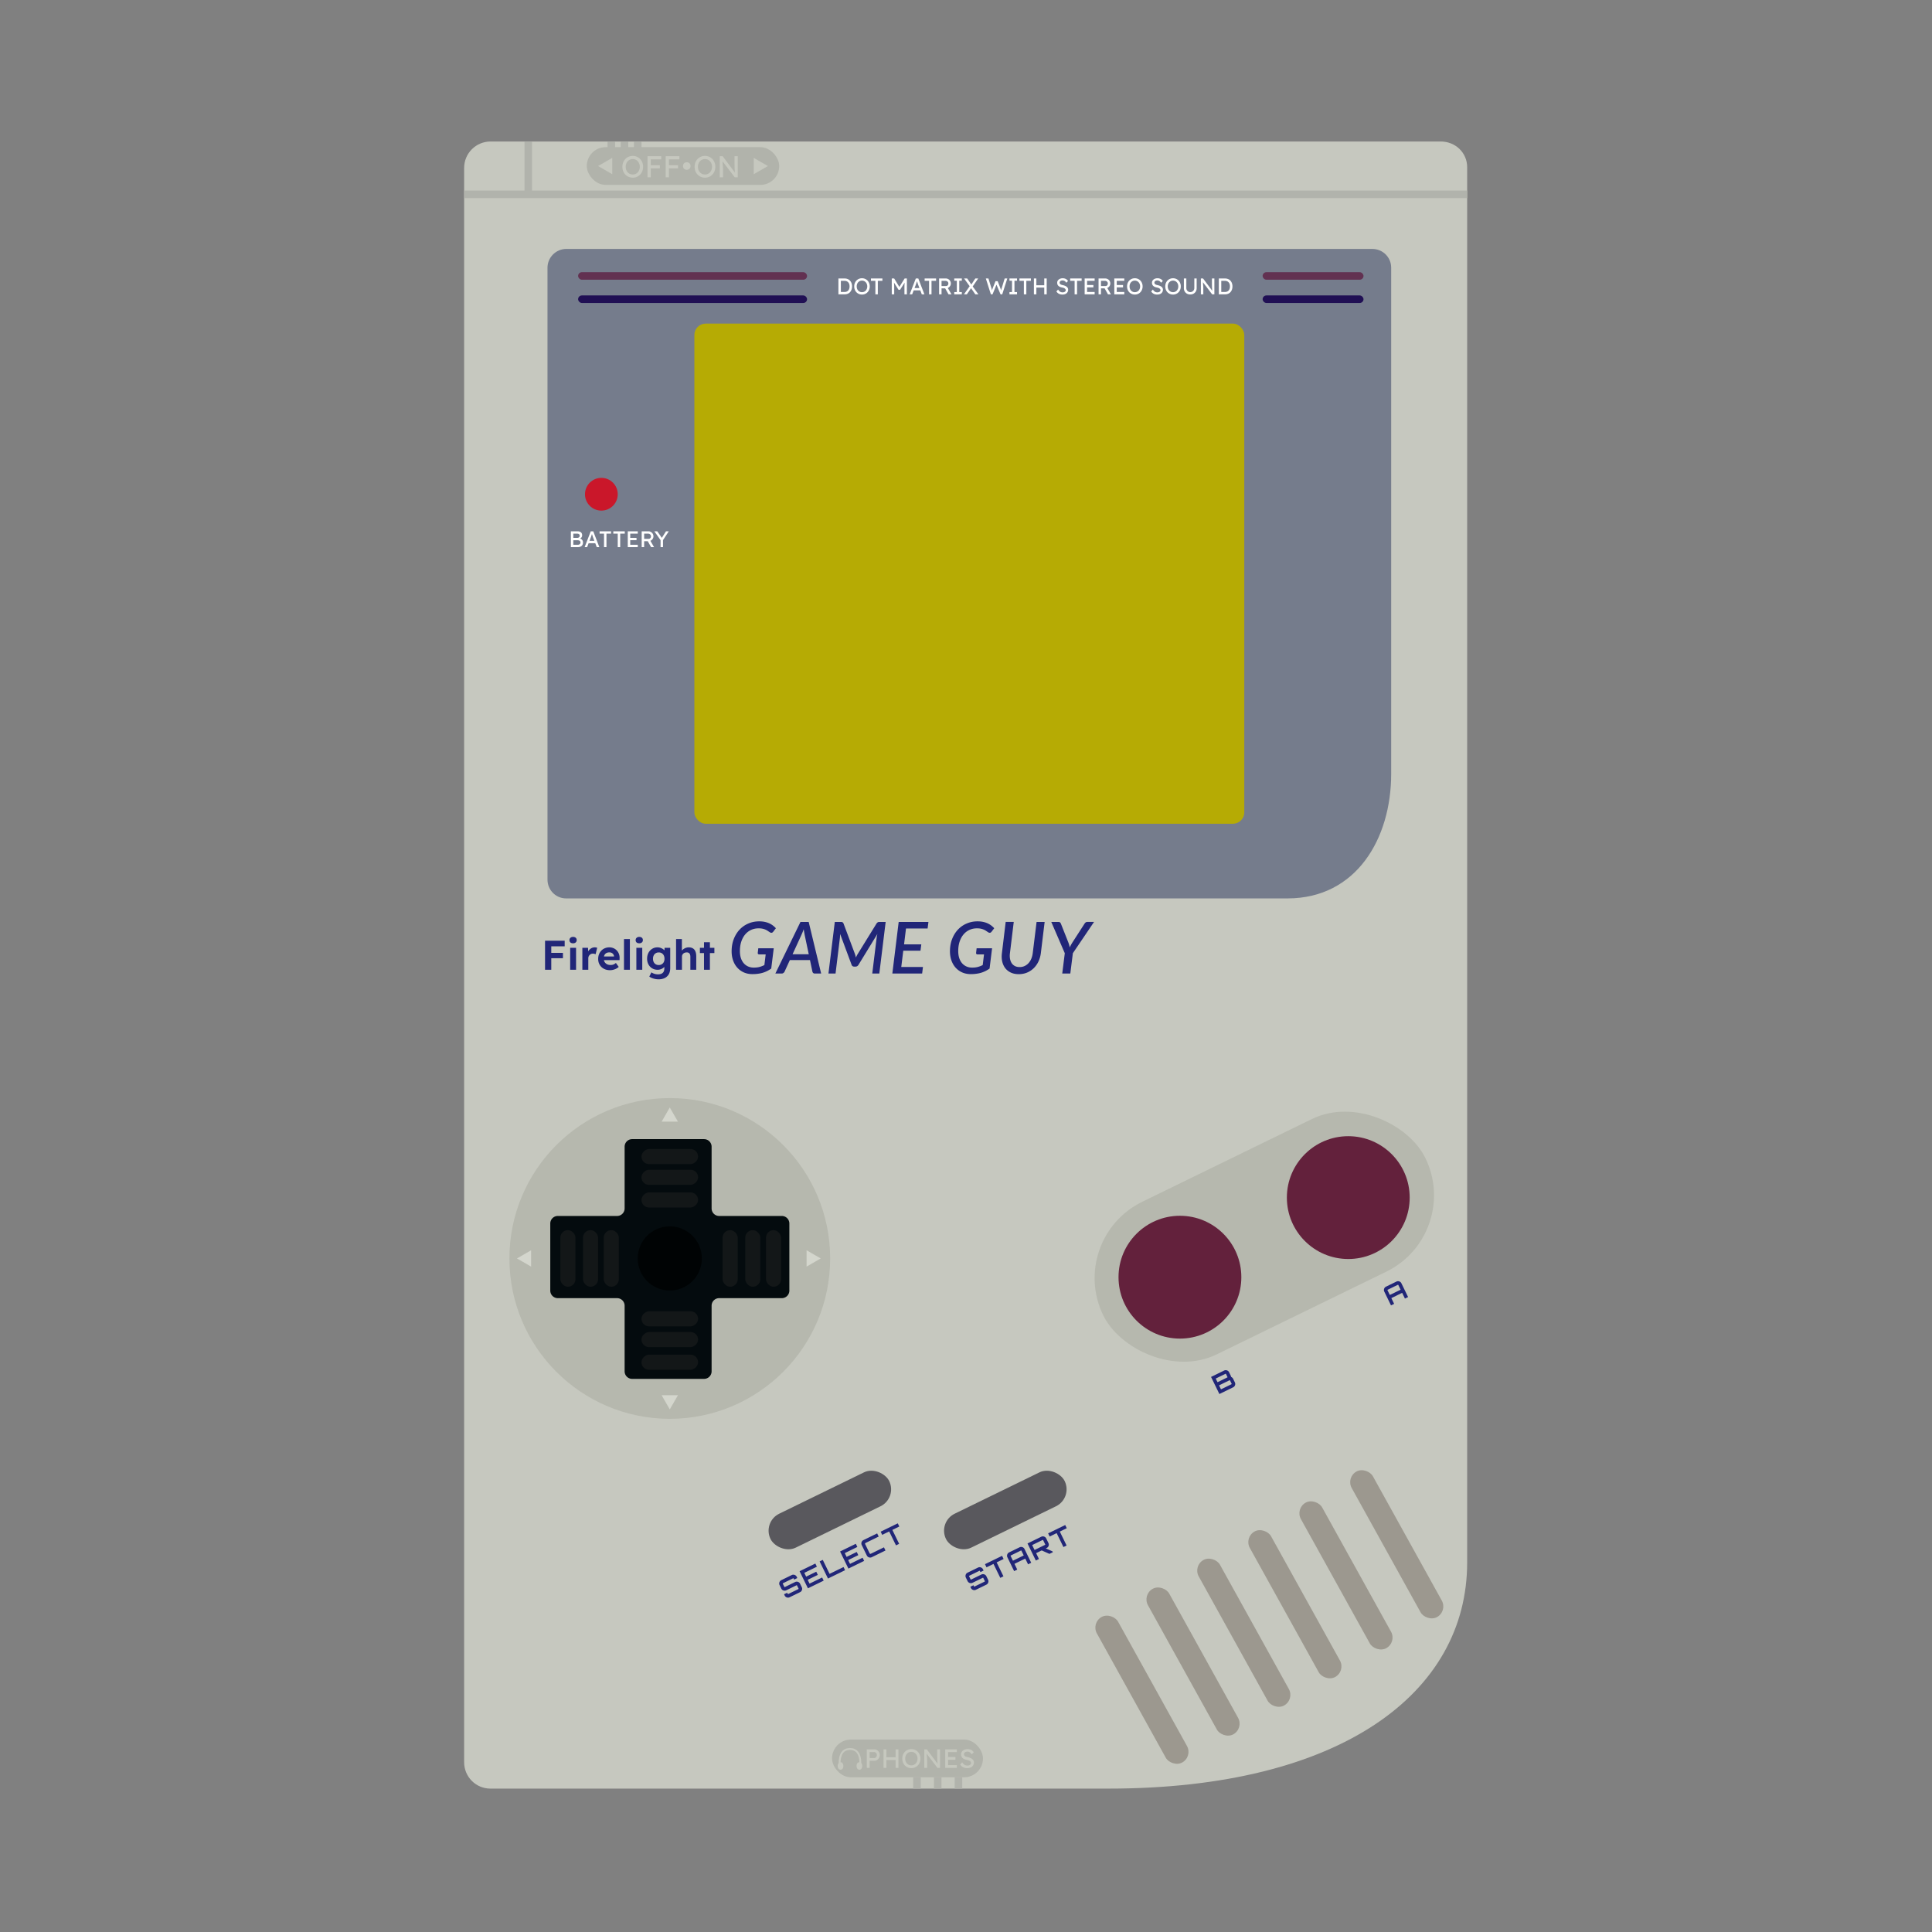<svg xmlns="http://www.w3.org/2000/svg" width="1024" height="1024" fill="none" viewBox="0 0 1024 1024">
  <rect x="0" y="0" width="1024" height="1024" fill="#808080" stroke="none"/>
  <path fill="#C6C8BF" d="M246 934V89c0-7.732 6.268-14 14-14h503.629c7.732 0 14 5.898 14 13.63v739.504c0 69.003-66.66 119.866-190.171 119.866H259.936c-7.732 0-13.936-6.268-13.936-14Z"/>
  <path fill="#757C8C" d="M727.355 131.938H300.179c-5.522 0-10 4.478-10 10v324.236c0 5.523 4.355 10 9.878 10h382.356c36.455 0 54.942-31.681 54.942-65.966v-268.33c0-5.523-4.477-9.94-10-9.94Z"/>
  <circle cx="355" cy="667" r="85" fill="#B6B8AE"/>
  <path fill="#040B0E" d="M327.063 644.488h-31.408a4 4 0 0 0-4 4v35.56a4 4 0 0 0 4 4h31.408a4 4 0 0 1 4 4v34.786a4 4 0 0 0 4 4h38.104a4 4 0 0 0 4-4v-34.786a4 4 0 0 1 4-4h33.211a4 4 0 0 0 4-4v-35.56a4 4 0 0 0-4-4h-33.211a4 4 0 0 1-4-4v-32.724a4 4 0 0 0-4-4h-38.104a4 4 0 0 0-4 4v32.724a4 4 0 0 1-4 4Z"/>
  <rect width="190" height="90" x="565" y="656.674" fill="#B6B8AE" rx="45" transform="rotate(-26 565 656.674)"/>
  <circle cx="625.388" cy="676.934" r="32.549" fill="#63213C"/>
  <circle cx="714.615" cy="634.751" r="32.549" fill="#63213C"/>
  <rect width="291.463" height="265.077" x="368.036" y="171.518" fill="#B6AB04" rx="6"/>
  <circle cx="318.736" cy="261.959" r="8.68" fill="#CA172A"/>
  <rect width="121.342" height="3.993" x="306.41" y="144.263" fill="#623151" rx="1.996"/>
  <rect width="121.342" height="3.993" x="306.41" y="156.589" fill="#200F54" rx="1.996"/>
  <rect width="53.467" height="3.993" x="669.22" y="144.263" fill="#623151" rx="1.996"/>
  <rect width="53.467" height="3.993" x="669.22" y="156.589" fill="#200F54" rx="1.996"/>
  <rect width="12.846" height="88.173" x="578.257" y="860.141" fill="#9C988F" rx="6.423" transform="rotate(-29 578.257 860.141)"/>
  <rect width="12.846" height="88.173" x="713.313" y="783.065" fill="#9C988F" rx="6.423" transform="rotate(-29 713.313 783.065)"/>
  <rect width="12.846" height="88.173" x="686.406" y="799.556" fill="#9C988F" rx="6.423" transform="rotate(-29 686.406 799.556)"/>
  <rect width="12.846" height="88.173" x="659.325" y="814.833" fill="#9C988F" rx="6.423" transform="rotate(-29 659.325 814.833)"/>
  <rect width="12.846" height="88.173" x="632.245" y="829.934" fill="#9C988F" rx="6.423" transform="rotate(-29 632.245 829.934)"/>
  <rect width="12.846" height="88.173" x="605.338" y="845.211" fill="#9C988F" rx="6.423" transform="rotate(-29 605.338 845.211)"/>
  <path fill="#212678" d="M401.911 502.605h8.189l-1.33 10.754c-.697.494-1.412.925-2.147 1.292-.735.367-1.507.678-2.318.931-.811.241-1.672.418-2.584.532-.899.127-1.868.19-2.907.19-1.659 0-3.173-.298-4.541-.893a10.337 10.337 0 0 1-3.477-2.508c-.963-1.077-1.71-2.356-2.242-3.838-.519-1.482-.779-3.097-.779-4.845 0-2.331.367-4.465 1.102-6.403.747-1.951 1.767-3.629 3.059-5.035a13.647 13.647 0 0 1 4.636-3.268c1.786-.785 3.724-1.178 5.814-1.178 1.089 0 2.077.095 2.964.285.887.19 1.685.45 2.394.779a9.693 9.693 0 0 1 1.938 1.159c.57.443 1.089.918 1.558 1.425l-1.368 1.786c-.228.329-.5.532-.817.608-.317.063-.64-.013-.969-.228a28.063 28.063 0 0 1-1.026-.665 6.82 6.82 0 0 0-1.216-.703 7.851 7.851 0 0 0-1.596-.532c-.608-.139-1.33-.209-2.166-.209-1.469 0-2.812.285-4.028.855a9.01 9.01 0 0 0-3.135 2.432c-.874 1.051-1.552 2.318-2.033 3.8-.481 1.482-.722 3.129-.722 4.94 0 1.368.171 2.597.513 3.686.355 1.077.855 1.995 1.501 2.755a6.632 6.632 0 0 0 2.318 1.729c.912.405 1.925.608 3.04.608 1.178 0 2.204-.12 3.078-.361.874-.241 1.716-.57 2.527-.988l.684-5.643h-3.401c-.266 0-.475-.076-.627-.228a.693.693 0 0 1-.171-.57l.285-2.451Zm26.748 3.173-2.166-10.241a35.015 35.015 0 0 0-.247-1.349 64.083 64.083 0 0 1-.266-1.672c-.215.608-.43 1.172-.646 1.691-.215.507-.411.963-.589 1.368l-4.674 10.203h8.588ZM435.233 516h-3.306c-.38 0-.677-.089-.893-.266a1.616 1.616 0 0 1-.437-.741l-1.292-6.137h-10.659l-2.812 6.137c-.126.266-.329.5-.608.703a1.49 1.49 0 0 1-.931.304h-3.344l13.319-27.36h4.351l6.612 27.36Zm34.186-27.36L466.056 516h-3.743l2.318-18.886c.038-.291.089-.621.152-.988.076-.367.158-.735.247-1.102l-10.013 16.359c-.38.633-.925.95-1.634.95h-.589c-.329 0-.621-.076-.874-.228a1.393 1.393 0 0 1-.551-.722l-6.08-16.359c-.013.367-.032.722-.057 1.064-.013.342-.032.659-.057.95L442.857 516h-3.762l3.363-27.36h3.192c.19 0 .348.013.475.038a.971.971 0 0 1 .627.304c.089.089.184.209.285.361l6.118 16.34c.19.595.355 1.203.494 1.824.139-.317.285-.627.437-.931.152-.304.317-.602.494-.893l10.089-16.34c.266-.291.494-.481.684-.57.203-.089.488-.133.855-.133h3.211Zm10.777 3.477-1.026 8.417h9.139l-.437 3.344h-9.12l-1.064 8.645h11.495l-.437 3.477h-15.789l3.363-27.36h15.77l-.437 3.477h-11.457Zm37.437 10.488h8.189l-1.33 10.754c-.697.494-1.412.925-2.147 1.292-.735.367-1.507.678-2.318.931-.811.241-1.672.418-2.584.532-.899.127-1.868.19-2.907.19-1.659 0-3.173-.298-4.541-.893a10.337 10.337 0 0 1-3.477-2.508c-.963-1.077-1.71-2.356-2.242-3.838-.519-1.482-.779-3.097-.779-4.845 0-2.331.367-4.465 1.102-6.403.747-1.951 1.767-3.629 3.059-5.035a13.647 13.647 0 0 1 4.636-3.268c1.786-.785 3.724-1.178 5.814-1.178 1.089 0 2.077.095 2.964.285.887.19 1.685.45 2.394.779a9.693 9.693 0 0 1 1.938 1.159c.57.443 1.089.918 1.558 1.425l-1.368 1.786c-.228.329-.5.532-.817.608-.317.063-.64-.013-.969-.228a28.063 28.063 0 0 1-1.026-.665 6.82 6.82 0 0 0-1.216-.703 7.851 7.851 0 0 0-1.596-.532c-.608-.139-1.33-.209-2.166-.209-1.469 0-2.812.285-4.028.855a9.01 9.01 0 0 0-3.135 2.432c-.874 1.051-1.552 2.318-2.033 3.8-.481 1.482-.722 3.129-.722 4.94 0 1.368.171 2.597.513 3.686.355 1.077.855 1.995 1.501 2.755a6.632 6.632 0 0 0 2.318 1.729c.912.405 1.925.608 3.04.608 1.178 0 2.204-.12 3.078-.361.874-.241 1.716-.57 2.527-.988l.684-5.643h-3.401c-.266 0-.475-.076-.627-.228a.693.693 0 0 1-.171-.57l.285-2.451Zm22.789 9.956c.95 0 1.818-.177 2.603-.532a6.517 6.517 0 0 0 2.09-1.52 8.007 8.007 0 0 0 1.482-2.337c.38-.912.64-1.913.779-3.002l2.033-16.53h4.275l-2.014 16.53a14.678 14.678 0 0 1-1.273 4.446 12.452 12.452 0 0 1-2.489 3.534 11.374 11.374 0 0 1-3.534 2.337c-1.343.557-2.812.836-4.408.836-1.596 0-2.996-.279-4.199-.836-1.203-.57-2.191-1.349-2.964-2.337-.76-1.001-1.298-2.179-1.615-3.534-.304-1.368-.355-2.85-.152-4.446l1.995-16.53h4.275l-2.014 16.53c-.139 1.089-.127 2.09.038 3.002.165.899.462 1.678.893 2.337a4.696 4.696 0 0 0 1.71 1.52c.709.355 1.539.532 2.489.532Zm28.214-7.334L567.287 516h-4.275l1.349-10.773-7.163-16.587h3.8c.367 0 .652.095.855.285.215.177.374.412.475.703l4.009 10.127c.279.811.494 1.602.646 2.375.177-.38.367-.76.57-1.14.215-.393.45-.804.703-1.235l6.536-10.127c.152-.253.348-.481.589-.684.253-.203.564-.304.931-.304h3.553l-11.229 16.587ZM288.886 514v-15.4h3.3V514h-3.3Zm1.518-6.116v-2.838h7.964v2.838h-7.964Zm0-6.314v-2.97h8.888v2.97h-8.888ZM302.202 514v-11.638h3.124V514h-3.124Zm1.54-14.036c-.601 0-1.071-.147-1.408-.44-.337-.293-.506-.711-.506-1.254 0-.499.169-.902.506-1.21.352-.323.821-.484 1.408-.484.601 0 1.071.154 1.408.462.337.293.506.704.506 1.232 0 .513-.176.924-.528 1.232-.337.308-.799.462-1.386.462ZM308.663 514v-11.638h3.014l.11 3.74-.528-.77a4.577 4.577 0 0 1 .858-1.628 4.363 4.363 0 0 1 1.386-1.166 3.655 3.655 0 0 1 1.694-.418c.249 0 .491.022.726.066.234.044.432.095.594.154l-.836 3.432a2.961 2.961 0 0 0-.638-.22 2.73 2.73 0 0 0-.77-.11c-.352 0-.682.066-.99.198-.294.117-.55.293-.77.528-.22.22-.396.484-.528.792a2.805 2.805 0 0 0-.176 1.012V514h-3.146Zm14.674.22c-1.261 0-2.361-.257-3.3-.77a5.639 5.639 0 0 1-2.2-2.112c-.528-.895-.792-1.921-.792-3.08 0-.895.147-1.716.44-2.464a5.75 5.75 0 0 1 1.232-1.936 5.306 5.306 0 0 1 1.87-1.276 6.07 6.07 0 0 1 2.376-.462c.792 0 1.525.147 2.2.44a4.827 4.827 0 0 1 1.738 1.21c.499.513.88 1.122 1.144 1.826.264.704.381 1.474.352 2.31l-.022.968h-9.35l-.506-1.914h7.282l-.352.396v-.484a2.053 2.053 0 0 0-.396-1.078 2.223 2.223 0 0 0-.858-.748 2.62 2.62 0 0 0-1.188-.264c-.645 0-1.195.125-1.65.374a2.46 2.46 0 0 0-1.012 1.1c-.235.484-.352 1.071-.352 1.76 0 .704.147 1.313.44 1.826.308.513.733.917 1.276 1.21.557.279 1.21.418 1.958.418.513 0 .983-.081 1.408-.242.425-.161.88-.44 1.364-.836l1.496 2.09a6.68 6.68 0 0 1-1.408.968 7.885 7.885 0 0 1-1.584.572 6.78 6.78 0 0 1-1.606.198Zm7.391-.22v-16.28h3.124V514h-3.124Zm6.558 0v-11.638h3.124V514h-3.124Zm1.54-14.036c-.601 0-1.071-.147-1.408-.44-.337-.293-.506-.711-.506-1.254 0-.499.169-.902.506-1.21.352-.323.821-.484 1.408-.484.601 0 1.071.154 1.408.462.337.293.506.704.506 1.232 0 .513-.176.924-.528 1.232-.337.308-.799.462-1.386.462Zm10.223 19.096a9.11 9.11 0 0 1-2.728-.418c-.895-.264-1.621-.609-2.178-1.034l1.1-2.244c.293.205.63.389 1.012.55a6.59 6.59 0 0 0 1.188.374c.425.088.858.132 1.298.132.762 0 1.386-.117 1.87-.352a2.389 2.389 0 0 0 1.122-1.056c.249-.455.374-1.041.374-1.76v-2.024l.528.11c-.088.484-.33.931-.726 1.342-.396.396-.895.719-1.496.968a5.04 5.04 0 0 1-1.848.352c-1.086 0-2.046-.249-2.882-.748a5.374 5.374 0 0 1-1.98-2.068c-.484-.88-.726-1.892-.726-3.036 0-1.173.234-2.207.704-3.102.484-.909 1.136-1.621 1.958-2.134.836-.528 1.782-.792 2.838-.792.44 0 .858.051 1.254.154.41.103.784.249 1.122.44.352.176.66.381.924.616.278.22.506.462.682.726.176.264.286.528.33.792l-.638.176.088-2.662h2.992v10.758c0 .953-.14 1.797-.418 2.53a4.78 4.78 0 0 1-1.232 1.848c-.528.513-1.181.902-1.958 1.166-.763.264-1.621.396-2.574.396Zm.088-7.568c.616 0 1.151-.139 1.606-.418a2.768 2.768 0 0 0 1.078-1.166c.249-.499.374-1.085.374-1.76 0-.66-.125-1.239-.374-1.738a2.745 2.745 0 0 0-1.078-1.188c-.455-.279-.99-.418-1.606-.418-.602 0-1.137.147-1.606.44a2.802 2.802 0 0 0-1.056 1.166c-.25.499-.374 1.078-.374 1.738 0 .66.124 1.247.374 1.76.249.499.601.887 1.056 1.166.469.279 1.004.418 1.606.418Zm9.197 2.508v-16.28h3.08v7.018l-.616.264a3.538 3.538 0 0 1 .858-1.43c.426-.44.932-.792 1.518-1.056a4.456 4.456 0 0 1 1.848-.396c.88 0 1.614.176 2.2.528.602.352 1.049.887 1.342 1.606.308.704.462 1.577.462 2.618V514h-3.124v-6.886c0-.528-.073-.968-.22-1.32a1.468 1.468 0 0 0-.682-.77c-.293-.176-.66-.249-1.1-.22-.352 0-.682.059-.99.176-.293.103-.55.257-.77.462-.205.205-.374.44-.506.704-.117.264-.176.55-.176.858V514h-3.124Zm14.808 0v-14.586h3.124V514h-3.124Zm-2.178-8.844v-2.794h7.678v2.794h-7.678ZM517.24 842.609a1.887 1.887 0 0 1-.998.191 2.088 2.088 0 0 1-.936-.323 1.885 1.885 0 0 1-.669-.764l-.337-.692 1.661-.81.301.616a.2.2 0 0 0 .093.095.205.205 0 0 0 .131-.017l5.424-2.645a.158.158 0 0 0 .082-.087.177.177 0 0 0-.005-.138l-.841-1.724a.133.133 0 0 0-.099-.076.152.152 0 0 0-.119.011l-5.487 2.676a1.882 1.882 0 0 1-.997.191 2.088 2.088 0 0 1-.936-.323 1.91 1.91 0 0 1-.675-.776l-.908-1.863a1.81 1.81 0 0 1-.185-.984c.029-.347.134-.663.317-.949.19-.29.445-.513.764-.669l5.561-2.712c.319-.156.648-.217.985-.185.347.029.665.138.955.329.286.182.507.433.663.752l.337.692-1.673.816-.301-.617a.135.135 0 0 0-.1-.076.135.135 0 0 0-.125-.001l-5.423 2.645a.176.176 0 0 0-.089.106.149.149 0 0 0 .012.119l.84 1.724c.021.042.05.069.087.082.046.009.09.003.132-.018l5.499-2.682a1.82 1.82 0 0 1 .985-.184c.346.029.664.138.954.329.286.182.509.437.669.764l.908 1.862c.156.319.219.652.191.998a2.05 2.05 0 0 1-.335.942 1.807 1.807 0 0 1-.752.662l-5.561 2.713Zm12.937-6.31-3.602-7.386-3.7 1.804-.816-1.674 9.06-4.418.816 1.673-3.687 1.798 3.603 7.387-1.674.816Zm7.333-3.577-3.565-7.31a1.815 1.815 0 0 1-.185-.985c.029-.347.134-.663.317-.949.19-.29.445-.513.764-.669l5.549-2.706c.319-.156.651-.219.997-.191.346.029.665.138.955.329.286.182.507.433.663.752l3.565 7.311-1.673.816-1.485-3.045-5.726 2.792 1.485 3.045-1.661.81Zm-.634-5.516 5.725-2.792-1.233-2.53a.137.137 0 0 0-.1-.076.175.175 0 0 0-.137.005l-5.411 2.639a.176.176 0 0 0-.089.106.149.149 0 0 0 .012.119l1.233 2.529Zm19.357-3.615-4.32-1.928 2.177-1.061 3.728 1.639.227.466-1.812.884Zm-7.222 3.522-4.413-9.047 7.298-3.56c.319-.155.651-.219.998-.19.346.028.664.138.954.329.287.182.507.433.663.751l1.191 2.441c.155.319.218.652.19.998a2.01 2.01 0 0 1-.329.955 1.96 1.96 0 0 1-.77.656l-5.631 2.762 1.51 3.095-1.661.81Zm-.521-5.665 5.411-2.639a.209.209 0 0 0 .095-.093.132.132 0 0 0 .001-.125l-1.129-2.316a.135.135 0 0 0-.099-.076.177.177 0 0 0-.138.005l-5.411 2.639a.18.18 0 0 0-.089.106.149.149 0 0 0 .012.119l1.129 2.315c.02.042.049.07.087.082.046.009.09.003.131-.017Zm15.157-1.473-3.602-7.387-3.7 1.805-.816-1.674 9.06-4.419.816 1.674-3.687 1.798 3.603 7.386-1.674.817Zm-145.139 26.607a1.881 1.881 0 0 1-.997.19 2.087 2.087 0 0 1-.936-.322 1.898 1.898 0 0 1-.669-.764l-.337-.692 1.661-.811.3.617a.209.209 0 0 0 .093.095c.046.009.09.003.132-.018l5.423-2.645a.15.15 0 0 0 .083-.087.175.175 0 0 0-.005-.137l-.841-1.724a.133.133 0 0 0-.1-.076.153.153 0 0 0-.119.011l-5.486 2.676a1.883 1.883 0 0 1-.997.19 2.087 2.087 0 0 1-.936-.322 1.905 1.905 0 0 1-.675-.777l-.908-1.862a1.813 1.813 0 0 1-.185-.985c.029-.346.134-.662.316-.949.191-.29.446-.513.764-.668l5.562-2.713c.319-.155.647-.217.985-.184.346.028.664.138.955.329.286.182.507.432.662.751l.338.692-1.674.816-.3-.616a.135.135 0 0 0-.1-.076.13.13 0 0 0-.125-.001l-5.423 2.645a.171.171 0 0 0-.089.105.152.152 0 0 0 .011.119l.841 1.724c.021.042.05.07.087.082.046.009.09.003.132-.017l5.498-2.682c.319-.155.647-.217.985-.184.346.028.665.138.955.328.286.183.509.437.669.765l.908 1.862c.155.319.219.651.191.997a2.062 2.062 0 0 1-.335.942 1.808 1.808 0 0 1-.752.663l-5.562 2.713Zm9.717-4.739-4.419-9.06 8.342-4.069.817 1.673-6.669 3.253.982 2.013 5.36-2.614.822 1.686-5.36 2.615.982 2.013 6.669-3.253.816 1.674-8.342 4.069Zm10.628-5.184-4.425-9.072 1.661-.81 3.608 7.398 7.399-3.608.816 1.673-9.059 4.419Zm10.825-5.28-4.419-9.06 8.343-4.069.816 1.674-6.669 3.253.982 2.013 5.36-2.614.823 1.686-5.361 2.614.982 2.013 6.669-3.252.816 1.673-8.342 4.069Zm12.364-6.03a1.881 1.881 0 0 1-.997.19 2.087 2.087 0 0 1-.936-.322 1.898 1.898 0 0 1-.669-.764l-2.712-5.562a1.813 1.813 0 0 1-.185-.985c.029-.346.134-.662.316-.948a1.88 1.88 0 0 1 .765-.669l7.285-3.554.816 1.674-6.933 3.382a.523.523 0 0 0-.272.272c-.038.113-.023.24.047.383l2.356 4.832a.528.528 0 0 0 .273.272.523.523 0 0 0 .382-.047l6.934-3.381.816 1.673-7.286 3.554Zm12.851-6.268-3.603-7.386-3.699 1.804-.816-1.674 9.06-4.418.816 1.673-3.687 1.798 3.603 7.387-1.674.816Z"/>
  <path fill="#D4D6CD" d="m355 587 4.33 7.5h-8.66L355 587Zm0 160-4.33-7.5h8.66L355 747Zm80-80-7.5 4.33v-8.66L435 667Zm-161 0 7.5-4.33v8.66L274 667Z"/>
  <path fill="#fff" d="M302.574 290v-8.4h3.504c.536 0 .988.08 1.356.24.368.16.644.4.828.72.192.312.288.696.288 1.152 0 .456-.128.844-.384 1.164-.248.32-.596.54-1.044.66v-.24c.376.08.704.224.984.432.28.2.496.452.648.756.16.304.24.652.24 1.044 0 .4-.064.756-.192 1.068-.12.304-.304.56-.552.768-.24.208-.532.368-.876.48a4.065 4.065 0 0 1-1.176.156h-3.624Zm1.296-1.248h2.256c.328 0 .604-.048.828-.144a1.12 1.12 0 0 0 .528-.42c.128-.192.192-.42.192-.684 0-.248-.068-.46-.204-.636a1.148 1.148 0 0 0-.552-.396 2.289 2.289 0 0 0-.852-.144h-2.196v2.424Zm0-3.672h2.136c.24 0 .452-.048.636-.144.192-.096.34-.228.444-.396.112-.168.168-.36.168-.576 0-.36-.12-.636-.36-.828-.24-.192-.584-.288-1.032-.288h-1.992v2.232Zm5.996 4.92 3.252-8.4h1.32l3.228 8.4h-1.38l-1.92-5.064a7.16 7.16 0 0 1-.144-.408c-.064-.216-.14-.456-.228-.72l-.24-.72c-.072-.224-.12-.368-.144-.432l.276-.012-.18.516c-.064.208-.136.428-.216.66a21.523 21.523 0 0 1-.396 1.164L311.186 290h-1.32Zm1.44-2.088.48-1.248h3.816l.552 1.248h-4.848Zm8.837 2.088v-7.152h-2.352V281.6h6.072v1.248h-2.424V290h-1.296Zm7.277 0v-7.152h-2.352V281.6h6.072v1.248h-2.424V290h-1.296Zm5.319 0v-8.4h5.292v1.248h-3.996v5.904h3.996V290h-5.292Zm.587-3.684v-1.248h4.045v1.248h-4.045ZM340.11 290v-8.4h3.576c.48 0 .92.12 1.32.36.408.232.732.552.972.96.24.4.36.852.36 1.356 0 .456-.12.88-.36 1.272s-.56.708-.96.948c-.4.232-.844.348-1.332.348h-2.28V290h-1.296Zm4.992 0-2.136-3.792 1.332-.3 2.376 4.104-1.572-.012Zm-3.696-4.404h2.4c.232 0 .44-.056.624-.168.184-.12.328-.28.432-.48.104-.208.156-.436.156-.684 0-.28-.068-.524-.204-.732a1.3 1.3 0 0 0-.552-.504 1.699 1.699 0 0 0-.792-.18h-2.064v2.748Zm8.706 4.404v-4.188l.084.588-3.396-4.8h1.56l2.592 3.72-.3-.036 2.34-3.684h1.488l-3.252 4.932.18-.816V290h-1.296Zm94.265-134v-8.4h3.288c.6 0 1.14.1 1.62.3.488.2.904.488 1.248.864s.608.82.792 1.332a5.01 5.01 0 0 1 .276 1.704c0 .624-.092 1.196-.276 1.716a3.904 3.904 0 0 1-.792 1.332 3.386 3.386 0 0 1-1.236.852c-.488.2-1.032.3-1.632.3h-3.288Zm1.296-1.116-.036-.132h1.968c.424 0 .8-.068 1.128-.204.336-.136.616-.328.84-.576a2.55 2.55 0 0 0 .528-.936c.12-.368.18-.78.18-1.236 0-.456-.06-.864-.18-1.224a2.55 2.55 0 0 0-.528-.936 2.314 2.314 0 0 0-.84-.588 2.925 2.925 0 0 0-1.128-.204h-2.004l.072-.108v6.144Zm11.197 1.236a4.13 4.13 0 0 1-1.644-.324 4.11 4.11 0 0 1-1.308-.9 4.323 4.323 0 0 1-.864-1.368 4.84 4.84 0 0 1-.3-1.728c0-.624.1-1.196.3-1.716.208-.528.496-.984.864-1.368a4.019 4.019 0 0 1 1.308-.912 4.13 4.13 0 0 1 1.644-.324c.592 0 1.136.108 1.632.324.504.216.94.52 1.308.912.376.392.664.852.864 1.38.208.52.312 1.088.312 1.704a4.64 4.64 0 0 1-.312 1.716c-.2.52-.488.976-.864 1.368a3.857 3.857 0 0 1-1.308.912 4.044 4.044 0 0 1-1.632.324Zm0-1.26a2.677 2.677 0 0 0 2.004-.864c.248-.28.44-.604.576-.972.144-.376.216-.784.216-1.224 0-.44-.072-.844-.216-1.212a2.875 2.875 0 0 0-.576-.972 2.548 2.548 0 0 0-.888-.648 2.677 2.677 0 0 0-1.116-.228 2.76 2.76 0 0 0-1.128.228 2.786 2.786 0 0 0-.888.636c-.248.272-.44.596-.576.972a3.508 3.508 0 0 0-.204 1.224c0 .44.068.848.204 1.224.136.376.328.7.576.972.256.272.552.484.888.636.344.152.72.228 1.128.228Zm7.103 1.14v-7.152h-2.352V147.6h6.072v1.248h-2.424V156h-1.296Zm8.682 0v-8.4h1.272l3.06 4.98-.612-.012 3.096-4.968h1.2v8.4h-1.296v-3.444c0-.72.016-1.368.048-1.944.04-.576.104-1.148.192-1.716l.168.444-2.748 4.248h-.792l-2.664-4.2.132-.492c.088.536.148 1.088.18 1.656.04.56.06 1.228.06 2.004V156h-1.296Zm9.495 0 3.252-8.4h1.32l3.228 8.4h-1.38l-1.92-5.064a7.16 7.16 0 0 1-.144-.408c-.064-.216-.14-.456-.228-.72l-.24-.72c-.072-.224-.12-.368-.144-.432l.276-.012-.18.516c-.064.208-.136.428-.216.66a21.523 21.523 0 0 1-.396 1.164L483.47 156h-1.32Zm1.44-2.088.48-1.248h3.816l.552 1.248h-4.848Zm8.836 2.088v-7.152h-2.352V147.6h6.072v1.248h-2.424V156h-1.296Zm5.318 0v-8.4h3.576c.48 0 .92.12 1.32.36.408.232.732.552.972.96.24.4.36.852.36 1.356 0 .456-.12.88-.36 1.272s-.56.708-.96.948c-.4.232-.844.348-1.332.348h-2.28V156h-1.296Zm4.992 0-2.136-3.792 1.332-.3 2.376 4.104-1.572-.012Zm-3.696-4.404h2.4c.232 0 .44-.056.624-.168.184-.12.328-.28.432-.48.104-.208.156-.436.156-.684 0-.28-.068-.524-.204-.732a1.3 1.3 0 0 0-.552-.504 1.699 1.699 0 0 0-.792-.18h-2.064v2.748Zm6.736 4.404v-1.2h1.356v-6h-1.356v-1.2h4.008v1.2h-1.356v6h1.356v1.2h-4.008Zm11.155 0-2.604-3.768-3.336-4.632h1.644l2.544 3.72 3.396 4.68h-1.644Zm-6 0 3.204-4.572.804.948-2.484 3.624h-1.524Zm4.44-3.9-.792-.912 2.352-3.588h1.524l-3.084 4.5Zm9.814 3.9-2.676-8.4h1.38l1.62 5.256c.048.128.092.28.132.456.04.168.076.34.108.516s.06.34.084.492c.032.152.06.276.084.372l-.348-.012c.12-.424.212-.752.276-.984a28.8 28.8 0 0 1 .276-.852l1.512-3.792h1.164l1.464 3.792c.08.192.148.384.204.576.064.184.12.372.168.564l.156.588-.312.084c.04-.216.068-.384.084-.504a27.473 27.473 0 0 1 .108-.54c.016-.08.04-.18.072-.3.04-.12.092-.284.156-.492l1.596-5.22h1.392l-2.676 8.4h-.9l-2.22-5.256.108.048-2.136 5.208h-.876Zm9.853 0v-1.2h1.356v-6h-1.356v-1.2h4.008v1.2h-1.356v6h1.356v1.2h-4.008Zm7.638 0v-7.152h-2.352V147.6h6.072v1.248h-2.424V156h-1.296Zm10.802 0v-8.4h1.296v8.4h-1.296Zm-5.484 0v-8.4h1.296v8.4h-1.296Zm.564-3.564v-1.248h5.496v1.248h-5.496Zm14.521 3.684c-.456 0-.88-.06-1.272-.18-.384-.12-.736-.3-1.056-.54a4.189 4.189 0 0 1-.84-.912l.888-1.02c.392.56.768.948 1.128 1.164.36.216.788.324 1.284.324.304 0 .58-.048.828-.144a1.44 1.44 0 0 0 .588-.396.86.86 0 0 0 .216-.576c0-.144-.024-.28-.072-.408a.973.973 0 0 0-.228-.348 1.503 1.503 0 0 0-.384-.288 2.61 2.61 0 0 0-.54-.228 4.723 4.723 0 0 0-.72-.18 5.367 5.367 0 0 1-1.128-.348 2.674 2.674 0 0 1-.804-.54 2.077 2.077 0 0 1-.48-.732 2.671 2.671 0 0 1-.156-.936c0-.336.072-.648.216-.936.152-.288.356-.536.612-.744.264-.216.572-.38.924-.492a3.51 3.51 0 0 1 1.14-.18c.432 0 .828.056 1.188.168.36.112.68.28.96.504.28.216.512.484.696.804l-.912.9a2.809 2.809 0 0 0-.54-.66c-.2-.184-.42-.32-.66-.408a2.049 2.049 0 0 0-.768-.144c-.312 0-.584.048-.816.144a1.315 1.315 0 0 0-.552.408.961.961 0 0 0-.192.6c0 .168.032.324.096.468.064.136.16.26.288.372.136.104.316.2.54.288.224.08.492.152.804.216.44.096.832.22 1.176.372.344.144.636.316.876.516s.42.424.54.672c.128.248.192.516.192.804 0 .536-.124 1-.372 1.392a2.46 2.46 0 0 1-1.056.912c-.456.208-1 .312-1.632.312Zm6.492-.12v-7.152h-2.352V147.6h6.072v1.248h-2.424V156h-1.296Zm5.318 0v-8.4h5.292v1.248h-3.996v5.904h3.996V156h-5.292Zm.588-3.684v-1.248h4.044v1.248h-4.044ZM582.26 156v-8.4h3.576c.48 0 .92.12 1.32.36.408.232.732.552.972.96.24.4.36.852.36 1.356 0 .456-.12.88-.36 1.272s-.56.708-.96.948c-.4.232-.844.348-1.332.348h-2.28V156h-1.296Zm4.992 0-2.136-3.792 1.332-.3 2.376 4.104-1.572-.012Zm-3.696-4.404h2.4c.232 0 .44-.056.624-.168.184-.12.328-.28.432-.48.104-.208.156-.436.156-.684 0-.28-.068-.524-.204-.732a1.3 1.3 0 0 0-.552-.504 1.699 1.699 0 0 0-.792-.18h-2.064v2.748Zm7.048 4.404v-8.4h5.292v1.248H591.9v5.904h3.996V156h-5.292Zm.588-3.684v-1.248h4.044v1.248h-4.044Zm10.299 3.804a4.13 4.13 0 0 1-1.644-.324 4.11 4.11 0 0 1-1.308-.9 4.323 4.323 0 0 1-.864-1.368 4.84 4.84 0 0 1-.3-1.728c0-.624.1-1.196.3-1.716.208-.528.496-.984.864-1.368a4.019 4.019 0 0 1 1.308-.912 4.13 4.13 0 0 1 1.644-.324c.592 0 1.136.108 1.632.324.504.216.94.52 1.308.912.376.392.664.852.864 1.38.208.52.312 1.088.312 1.704a4.64 4.64 0 0 1-.312 1.716c-.2.52-.488.976-.864 1.368a3.857 3.857 0 0 1-1.308.912 4.044 4.044 0 0 1-1.632.324Zm0-1.26a2.677 2.677 0 0 0 2.004-.864c.248-.28.44-.604.576-.972.144-.376.216-.784.216-1.224 0-.44-.072-.844-.216-1.212a2.875 2.875 0 0 0-.576-.972 2.548 2.548 0 0 0-.888-.648 2.677 2.677 0 0 0-1.116-.228 2.76 2.76 0 0 0-1.128.228 2.786 2.786 0 0 0-.888.636c-.248.272-.44.596-.576.972a3.508 3.508 0 0 0-.204 1.224c0 .44.068.848.204 1.224.136.376.328.7.576.972.256.272.552.484.888.636.344.152.72.228 1.128.228Zm11.826 1.26c-.456 0-.88-.06-1.272-.18-.384-.12-.736-.3-1.056-.54a4.189 4.189 0 0 1-.84-.912l.888-1.02c.392.56.768.948 1.128 1.164.36.216.788.324 1.284.324.304 0 .58-.048.828-.144a1.44 1.44 0 0 0 .588-.396.86.86 0 0 0 .216-.576c0-.144-.024-.28-.072-.408a.973.973 0 0 0-.228-.348 1.503 1.503 0 0 0-.384-.288 2.61 2.61 0 0 0-.54-.228 4.723 4.723 0 0 0-.72-.18 5.367 5.367 0 0 1-1.128-.348 2.674 2.674 0 0 1-.804-.54 2.077 2.077 0 0 1-.48-.732 2.671 2.671 0 0 1-.156-.936c0-.336.072-.648.216-.936.152-.288.356-.536.612-.744.264-.216.572-.38.924-.492a3.51 3.51 0 0 1 1.14-.18c.432 0 .828.056 1.188.168.36.112.68.28.96.504.28.216.512.484.696.804l-.912.9a2.809 2.809 0 0 0-.54-.66c-.2-.184-.42-.32-.66-.408a2.049 2.049 0 0 0-.768-.144c-.312 0-.584.048-.816.144a1.315 1.315 0 0 0-.552.408.961.961 0 0 0-.192.6c0 .168.032.324.096.468.064.136.16.26.288.372.136.104.316.2.54.288.224.08.492.152.804.216.44.096.832.22 1.176.372.344.144.636.316.876.516s.42.424.54.672c.128.248.192.516.192.804 0 .536-.124 1-.372 1.392a2.46 2.46 0 0 1-1.056.912c-.456.208-1 .312-1.632.312Zm8.412 0a4.13 4.13 0 0 1-1.644-.324 4.11 4.11 0 0 1-1.308-.9 4.323 4.323 0 0 1-.864-1.368 4.84 4.84 0 0 1-.3-1.728c0-.624.1-1.196.3-1.716.208-.528.496-.984.864-1.368a4.019 4.019 0 0 1 1.308-.912 4.13 4.13 0 0 1 1.644-.324c.592 0 1.136.108 1.632.324.504.216.94.52 1.308.912.376.392.664.852.864 1.38.208.52.312 1.088.312 1.704a4.64 4.64 0 0 1-.312 1.716c-.2.52-.488.976-.864 1.368a3.857 3.857 0 0 1-1.308.912 4.044 4.044 0 0 1-1.632.324Zm0-1.26a2.677 2.677 0 0 0 2.004-.864c.248-.28.44-.604.576-.972.144-.376.216-.784.216-1.224 0-.44-.072-.844-.216-1.212a2.875 2.875 0 0 0-.576-.972 2.548 2.548 0 0 0-.888-.648 2.677 2.677 0 0 0-1.116-.228 2.76 2.76 0 0 0-1.128.228 2.786 2.786 0 0 0-.888.636c-.248.272-.44.596-.576.972a3.508 3.508 0 0 0-.204 1.224c0 .44.068.848.204 1.224.136.376.328.7.576.972.256.272.552.484.888.636.344.152.72.228 1.128.228Zm9.135 1.212c-.648 0-1.228-.14-1.74-.42a3.228 3.228 0 0 1-1.212-1.176 3.373 3.373 0 0 1-.432-1.704v-5.184h1.296v5.076c0 .408.096.776.288 1.104.192.32.444.576.756.768.32.192.668.288 1.044.288.4 0 .76-.096 1.08-.288.328-.192.588-.448.78-.768.192-.328.288-.696.288-1.104v-5.076h1.236v5.184c0 .632-.148 1.2-.444 1.704a3.139 3.139 0 0 1-1.2 1.176c-.512.28-1.092.42-1.74.42Zm5.619-.072v-8.4h1.164l5.136 6.876-.192.108c-.032-.2-.06-.416-.084-.648-.024-.24-.048-.492-.072-.756l-.048-.852-.024-.948a41.87 41.87 0 0 1-.012-1.02v-2.76h1.296v8.4h-1.188l-5.052-6.624.132-.168c.04.488.072.904.096 1.248.032.336.056.624.072.864.024.232.04.424.048.576.008.144.012.264.012.36.008.096.012.18.012.252V156h-1.296Zm9.515 0v-8.4h3.288c.6 0 1.14.1 1.62.3.488.2.904.488 1.248.864s.608.82.792 1.332a5.01 5.01 0 0 1 .276 1.704c0 .624-.092 1.196-.276 1.716a3.904 3.904 0 0 1-.792 1.332 3.386 3.386 0 0 1-1.236.852c-.488.2-1.032.3-1.632.3h-3.288Zm1.296-1.116-.036-.132h1.968c.424 0 .8-.068 1.128-.204.336-.136.616-.328.84-.576a2.55 2.55 0 0 0 .528-.936c.12-.368.18-.78.18-1.236 0-.456-.06-.864-.18-1.224a2.55 2.55 0 0 0-.528-.936 2.314 2.314 0 0 0-.84-.588 2.925 2.925 0 0 0-1.128-.204h-2.004l.072-.108v6.144Z"/>
  <rect width="8" height="30" x="297" y="652" fill="#131718" rx="4"/>
  <rect width="8" height="30" x="320" y="652" fill="#131718" rx="4"/>
  <rect width="8" height="30" x="309" y="652" fill="#131718" rx="4"/>
  <rect width="8" height="30" x="383" y="652" fill="#131718" rx="4"/>
  <rect width="8" height="30" x="406" y="652" fill="#131718" rx="4"/>
  <rect width="8" height="30" x="395" y="652" fill="#131718" rx="4"/>
  <rect width="8" height="30" x="340" y="726" fill="#131718" rx="4" transform="rotate(-90 340 726)"/>
  <rect width="8" height="30" x="340" y="703" fill="#131718" rx="4" transform="rotate(-90 340 703)"/>
  <rect width="8" height="30" x="340" y="714" fill="#131718" rx="4" transform="rotate(-90 340 714)"/>
  <rect width="8" height="30" x="340" y="640" fill="#131718" rx="4" transform="rotate(-90 340 640)"/>
  <rect width="8" height="30" x="340" y="617" fill="#131718" rx="4" transform="rotate(-90 340 617)"/>
  <rect width="8" height="30" x="340" y="628" fill="#131718" rx="4" transform="rotate(-90 340 628)"/>
  <circle cx="355" cy="667" r="17" fill="#000304"/>
  <path stroke="#B1B3AC" stroke-width="4" d="M246 103h531.641M280 75v27.5M324 75v6m7-6v6m7-6v6"/>
  <rect width="102" height="20" x="311" y="78" fill="#B1B3AB" rx="10"/>
  <path fill="#212678" d="m646.301 738.859-4.419-9.059 6.946-3.388c.318-.156.647-.217.985-.185.346.029.664.139.954.329.286.183.507.433.663.752l.865 1.774c.053.109.096.218.128.327.033.109.05.22.053.332.237.124.449.27.635.439.194.164.343.352.445.561l.951 1.951c.156.318.219.651.191.997a2.05 2.05 0 0 1-.335.942 1.884 1.884 0 0 1-.764.669l-7.298 3.559Zm.995-2.557 5.411-2.639a.2.2 0 0 0 .095-.093.177.177 0 0 0-.005-.138l-.878-1.799a.131.131 0 0 0-.099-.076.173.173 0 0 0-.138.005l-5.411 2.639a.17.17 0 0 0-.088.105.152.152 0 0 0 .011.119l.878 1.8c.02.042.051.073.093.095a.205.205 0 0 0 .131-.018Zm-1.841-3.775 5.059-2.467a.148.148 0 0 0 .082-.087.197.197 0 0 0-.018-.131l-.798-1.636a.152.152 0 0 0-.086-.083.137.137 0 0 0-.126-.001l-5.058 2.467a.18.18 0 0 0-.089.106.149.149 0 0 0 .012.119l.798 1.636c.02.042.051.073.092.095.046.008.09.003.132-.018Zm91.808-40.649-3.565-7.311a1.813 1.813 0 0 1-.185-.985c.029-.346.134-.662.316-.949.191-.29.446-.513.765-.668l5.549-2.707c.319-.155.651-.219.997-.19.346.028.665.138.955.328.286.183.507.433.663.752l3.565 7.311-1.673.816-1.485-3.045-5.726 2.792 1.485 3.045-1.661.811Zm-.634-5.517 5.725-2.792-1.233-2.529a.133.133 0 0 0-.1-.076.167.167 0 0 0-.137.005l-5.411 2.639a.171.171 0 0 0-.089.105.149.149 0 0 0 .012.119l1.233 2.529Z"/>
  <path fill="#C6C8BF" d="M373.654 94.16c-.789 0-1.52-.144-2.192-.432a5.49 5.49 0 0 1-1.744-1.2 5.789 5.789 0 0 1-1.152-1.824 6.468 6.468 0 0 1-.4-2.304c0-.832.134-1.595.4-2.288a5.557 5.557 0 0 1 1.152-1.824 5.369 5.369 0 0 1 1.744-1.216 5.507 5.507 0 0 1 2.192-.432c.79 0 1.515.144 2.176.432a5.135 5.135 0 0 1 1.744 1.216 5.358 5.358 0 0 1 1.152 1.84 6.05 6.05 0 0 1 .416 2.272c0 .821-.138 1.584-.416 2.288a5.392 5.392 0 0 1-1.152 1.824 5.135 5.135 0 0 1-1.744 1.216 5.388 5.388 0 0 1-2.176.432Zm0-1.68a3.568 3.568 0 0 0 2.672-1.152 4.04 4.04 0 0 0 .768-1.296 4.525 4.525 0 0 0 .288-1.632c0-.587-.096-1.125-.288-1.616a3.824 3.824 0 0 0-.768-1.296 3.389 3.389 0 0 0-1.184-.864 3.568 3.568 0 0 0-1.488-.304 3.68 3.68 0 0 0-1.504.304 3.722 3.722 0 0 0-1.184.848c-.33.363-.586.795-.768 1.296a4.685 4.685 0 0 0-.272 1.632c0 .587.091 1.13.272 1.632.182.501.438.933.768 1.296.342.363.736.645 1.184.848.459.203.96.304 1.504.304Zm7.828 1.52V82.8h1.552l6.848 9.168-.256.144a15.5 15.5 0 0 1-.112-.864c-.032-.32-.064-.656-.096-1.008-.021-.363-.043-.741-.064-1.136l-.032-1.264a54.19 54.19 0 0 1-.016-1.36V82.8h1.728V94h-1.584l-6.736-8.832.176-.224c.053.65.096 1.205.128 1.664.043.448.075.832.096 1.152.032.31.053.565.064.768.011.192.016.352.016.48.011.128.016.24.016.336V94h-1.728Zm-46.109.16c-.789 0-1.52-.144-2.192-.432a5.49 5.49 0 0 1-1.744-1.2 5.789 5.789 0 0 1-1.152-1.824 6.468 6.468 0 0 1-.4-2.304c0-.832.134-1.595.4-2.288a5.557 5.557 0 0 1 1.152-1.824 5.369 5.369 0 0 1 1.744-1.216 5.507 5.507 0 0 1 2.192-.432c.79 0 1.515.144 2.176.432a5.135 5.135 0 0 1 1.744 1.216 5.358 5.358 0 0 1 1.152 1.84 6.05 6.05 0 0 1 .416 2.272c0 .821-.138 1.584-.416 2.288a5.392 5.392 0 0 1-1.152 1.824 5.135 5.135 0 0 1-1.744 1.216 5.388 5.388 0 0 1-2.176.432Zm0-1.68a3.568 3.568 0 0 0 2.672-1.152 4.04 4.04 0 0 0 .768-1.296 4.525 4.525 0 0 0 .288-1.632c0-.587-.096-1.125-.288-1.616a3.824 3.824 0 0 0-.768-1.296 3.389 3.389 0 0 0-1.184-.864 3.568 3.568 0 0 0-1.488-.304 3.68 3.68 0 0 0-1.504.304 3.722 3.722 0 0 0-1.184.848c-.33.363-.586.795-.768 1.296a4.685 4.685 0 0 0-.272 1.632c0 .587.091 1.13.272 1.632.182.501.438.933.768 1.296.342.363.736.645 1.184.848.459.203.96.304 1.504.304Zm7.828 1.52V82.8h1.728V94h-1.728Zm.768-4.768v-1.664h5.776v1.664h-5.776Zm0-4.768V82.8h6.496v1.664h-6.496ZM352.826 94V82.8h1.728V94h-1.728Zm.768-4.768v-1.664h5.776v1.664h-5.776Zm0-4.768V82.8h6.496v1.664h-6.496Z"/>
  <circle cx="364" cy="88" r="2" fill="#C6C8BF"/>
  <path fill="#C6C8BF" d="m317 88 7.5-4.33v8.66L317 88Zm90 0-7.5 4.33v-8.66L407 88Z"/>
  <rect width="70" height="20" x="404" y="806.686" fill="#59585D" rx="10" transform="rotate(-26 404 806.686)"/>
  <rect width="70" height="20" x="497" y="806.686" fill="#59585D" rx="10" transform="rotate(-26 497 806.686)"/>
  <path stroke="#B1B3AC" stroke-width="4" d="M486 942v6m11-6v6m11-6v6"/>
  <rect width="80" height="20" x="441" y="922" fill="#B1B3AB" rx="10"/>
  <path fill="#C6C8BF" d="M459.416 937v-9.8h3.99c.532 0 1.013.135 1.442.406.439.261.789.621 1.05 1.078.261.457.392.966.392 1.526s-.131 1.069-.392 1.526a3.136 3.136 0 0 1-1.05 1.106c-.429.271-.91.406-1.442.406h-2.478V937h-1.512Zm1.512-5.208h2.45c.252 0 .481-.07.686-.21.205-.149.369-.341.49-.574.131-.243.196-.509.196-.798 0-.289-.065-.551-.196-.784a1.506 1.506 0 0 0-.49-.56 1.19 1.19 0 0 0-.686-.21h-2.45v3.136ZM474.687 937v-9.8h1.512v9.8h-1.512Zm-6.398 0v-9.8h1.512v9.8h-1.512Zm.658-4.158v-1.456h6.412v1.456h-6.412Zm14.094 4.298a4.82 4.82 0 0 1-1.918-.378 4.805 4.805 0 0 1-1.526-1.05 5.048 5.048 0 0 1-1.008-1.596 5.654 5.654 0 0 1-.35-2.016c0-.728.117-1.395.35-2.002a4.854 4.854 0 0 1 1.008-1.596 4.704 4.704 0 0 1 1.526-1.064 4.82 4.82 0 0 1 1.918-.378c.691 0 1.326.126 1.904.378a4.5 4.5 0 0 1 1.526 1.064c.439.457.775.994 1.008 1.61.243.607.364 1.269.364 1.988 0 .719-.121 1.386-.364 2.002a4.719 4.719 0 0 1-1.008 1.596 4.5 4.5 0 0 1-1.526 1.064 4.714 4.714 0 0 1-1.904.378Zm0-1.47a3.128 3.128 0 0 0 2.338-1.008c.29-.327.514-.705.672-1.134.168-.439.252-.915.252-1.428 0-.513-.084-.985-.252-1.414a3.327 3.327 0 0 0-.672-1.134 2.955 2.955 0 0 0-1.036-.756 3.128 3.128 0 0 0-1.302-.266c-.476 0-.914.089-1.316.266a3.254 3.254 0 0 0-1.036.742 3.359 3.359 0 0 0-.672 1.134 4.106 4.106 0 0 0-.238 1.428c0 .513.08.989.238 1.428.159.439.383.817.672 1.134.299.317.644.565 1.036.742.402.177.84.266 1.316.266Zm6.85 1.33v-9.8h1.358l5.992 8.022-.224.126c-.038-.233-.07-.485-.098-.756-.028-.28-.056-.574-.084-.882-.019-.317-.038-.649-.056-.994-.01-.355-.019-.723-.028-1.106-.01-.383-.014-.779-.014-1.19v-3.22h1.512v9.8h-1.386l-5.894-7.728.154-.196c.046.569.084 1.055.112 1.456.037.392.065.728.084 1.008.028.271.046.495.056.672.009.168.014.308.014.42.009.112.014.21.014.294V937h-1.512Zm11.101 0v-9.8h6.174v1.456h-4.662v6.888h4.662V937h-6.174Zm.686-4.298v-1.456h4.718v1.456h-4.718Zm10.938 4.438c-.532 0-1.027-.07-1.484-.21a4.049 4.049 0 0 1-1.232-.63 4.87 4.87 0 0 1-.98-1.064l1.036-1.19c.457.653.896 1.106 1.316 1.358.42.252.919.378 1.498.378.354 0 .676-.056.966-.168.289-.112.518-.266.686-.462.168-.196.252-.42.252-.672 0-.168-.028-.327-.084-.476a1.14 1.14 0 0 0-.266-.406 1.781 1.781 0 0 0-.448-.336 3.076 3.076 0 0 0-.63-.266 5.53 5.53 0 0 0-.84-.21 6.275 6.275 0 0 1-1.316-.406 3.111 3.111 0 0 1-.938-.63 2.421 2.421 0 0 1-.56-.854 3.104 3.104 0 0 1-.182-1.092c0-.392.084-.756.252-1.092.177-.336.415-.625.714-.868a3.231 3.231 0 0 1 1.078-.574c.41-.14.854-.21 1.33-.21.504 0 .966.065 1.386.196.42.131.793.327 1.12.588.326.252.597.565.812.938l-1.064 1.05a3.287 3.287 0 0 0-.63-.77 2.309 2.309 0 0 0-.77-.476 2.391 2.391 0 0 0-.896-.168c-.364 0-.682.056-.952.168a1.53 1.53 0 0 0-.644.476c-.15.196-.224.429-.224.7 0 .196.037.378.112.546.074.159.186.303.336.434.158.121.368.233.63.336a7.1 7.1 0 0 0 .938.252c.513.112.97.257 1.372.434.401.168.742.369 1.022.602.28.233.49.495.63.784.149.289.224.602.224.938 0 .625-.145 1.167-.434 1.624-.29.457-.7.812-1.232 1.064-.532.243-1.167.364-1.904.364Z"/>
  <ellipse cx="445.5" cy="936" fill="#C6C8BF" rx="1.5" ry="2"/>
  <ellipse cx="455.5" cy="936" fill="#C6C8BF" rx="1.5" ry="2"/>
  <path stroke="#C6C8BF" d="M445 934.5c0-5 2-7.5 5.5-7.5s5.5 2.5 5.5 7.5"/>
</svg>
